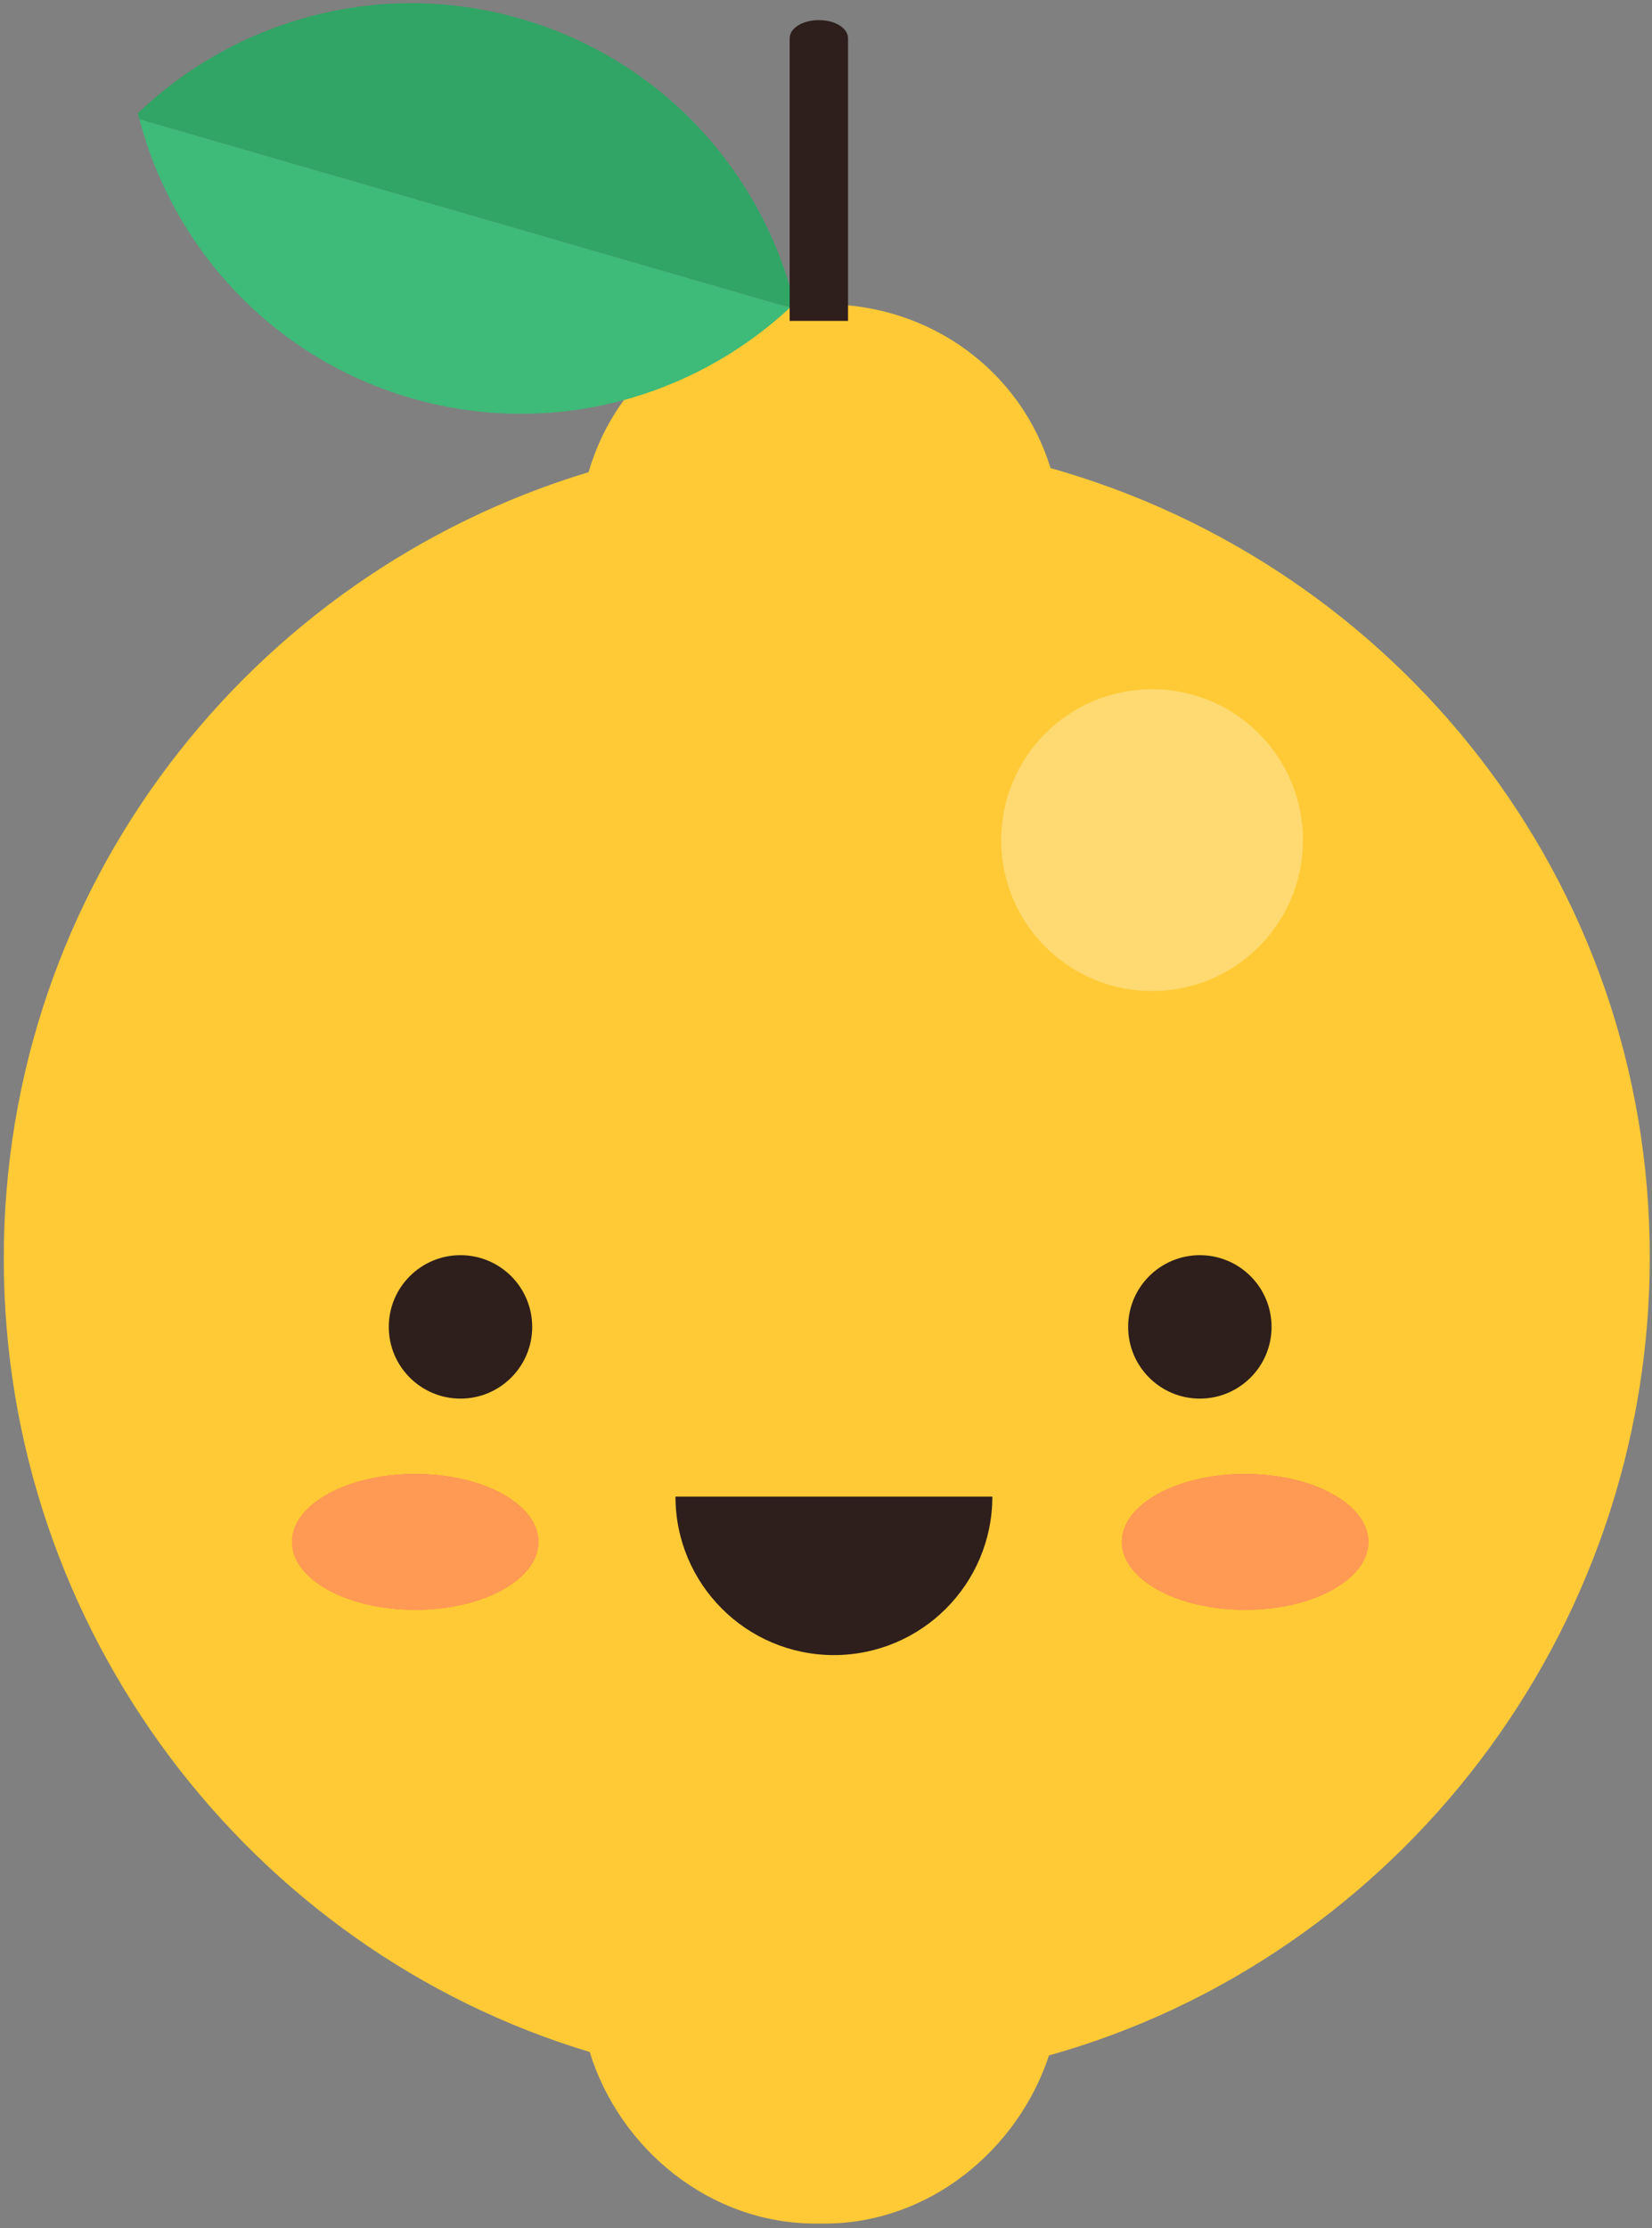 
<svg width="198px" height="267px" viewBox="0 0 198 267" version="1.1" xmlns="http://www.w3.org/2000/svg" xmlns:xlink="http://www.w3.org/1999/xlink">
    <rect x="0" y="0" width="198" height="267" fill="#808080" stroke="none"/>
    <!-- Generator: Sketch 51.2 (57519) - http://www.bohemiancoding.com/sketch -->
    <desc>Created with Sketch.</desc>
    <defs></defs>
    <g id="Page-1" stroke="none" stroke-width="1" fill="none" fill-rule="evenodd">
        <g id="flat-kawaii-fruit" transform="translate(-1115.358, -553.545)" fill-rule="nonzero">
            <g id="Group" transform="translate(1115, 553)">
                <path d="M198.092,151.19 C198.092,106.013 167.709,68.321 126.269,56.634 C122.71,45.054 111.934,36.999 99.186,36.999 L98.114,36.999 C85.188,36.999 74.307,45.297 70.903,57.126 C30.348,69.371 0.81,106.823 0.81,151.374 C0.81,195.972 30.414,234.23 71.036,246.434 C74.604,257.998 85.376,266.999 98.114,266.999 L99.186,266.999 C111.735,266.999 122.359,258.149 126.085,246.849 C167.618,235.223 198.092,196.438 198.092,151.19 Z" id="Shape" fill="#FFCA36"></path>
                <g transform="translate(35, 150)">
                    <g>
                        <g transform="translate(11, 0)" fill="#2E1F1C">
                            <g id="Oval">
                                <circle cx="9.55" cy="9.548" r="8.594"></circle>
                                <circle cx="98.166" cy="9.548" r="8.594"></circle>
                            </g>
                            <path d="M73.295,29.887 C73.295,40.373 64.793,48.875 54.305,48.875 C43.819,48.875 35.317,40.373 35.317,29.887" id="Shape"></path>
                        </g>
                        <g transform="translate(0, 27)" fill="#FF665A" id="Oval">
                            <ellipse cx="114.591" cy="8.312" rx="14.769" ry="8.139"></ellipse>
                            <ellipse cx="15.125" cy="8.312" rx="14.769" ry="8.139"></ellipse>
                        </g>
                    </g>
                    <g transform="translate(0, 27)" fill="#FF9A55" id="Oval">
                        <ellipse cx="114.591" cy="8.312" rx="14.769" ry="8.139"></ellipse>
                        <ellipse cx="15.125" cy="8.312" rx="14.769" ry="8.139"></ellipse>
                    </g>
                </g>
                <g transform="translate(16, 0)" id="Shape">
                    <path d="M33.643,48.259 C50.22,53.059 67.276,48.361 79.051,37.402 L1.058,14.82 C5.158,30.376 17.063,43.459 33.643,48.259 Z" fill="#3EBA79"></path>
                    <path d="M0.864,14.137 C0.922,14.366 0.997,14.589 1.057,14.82 L79.05,37.402 C79.226,37.241 79.407,37.092 79.581,36.927 C75.652,21.07 63.622,7.676 46.802,2.805 C29.982,-2.064 12.657,2.831 0.864,14.137 Z" fill="#30A565"></path>
                </g>
                <path d="M95,39 L95,5.144 C95,3.936 96.503,2.957 98.5,2.957 C100.497,2.957 102,3.936 102,5.144 L102,39" id="Shape" fill="#2E1F1C"></path>
                <g opacity="0.3" transform="translate(120, 83)" fill="#FFFFFF" id="Oval">
                    <circle cx="18.439" cy="18.218" r="18.084"></circle>
                </g>
            </g>
        </g>
    </g>
</svg>